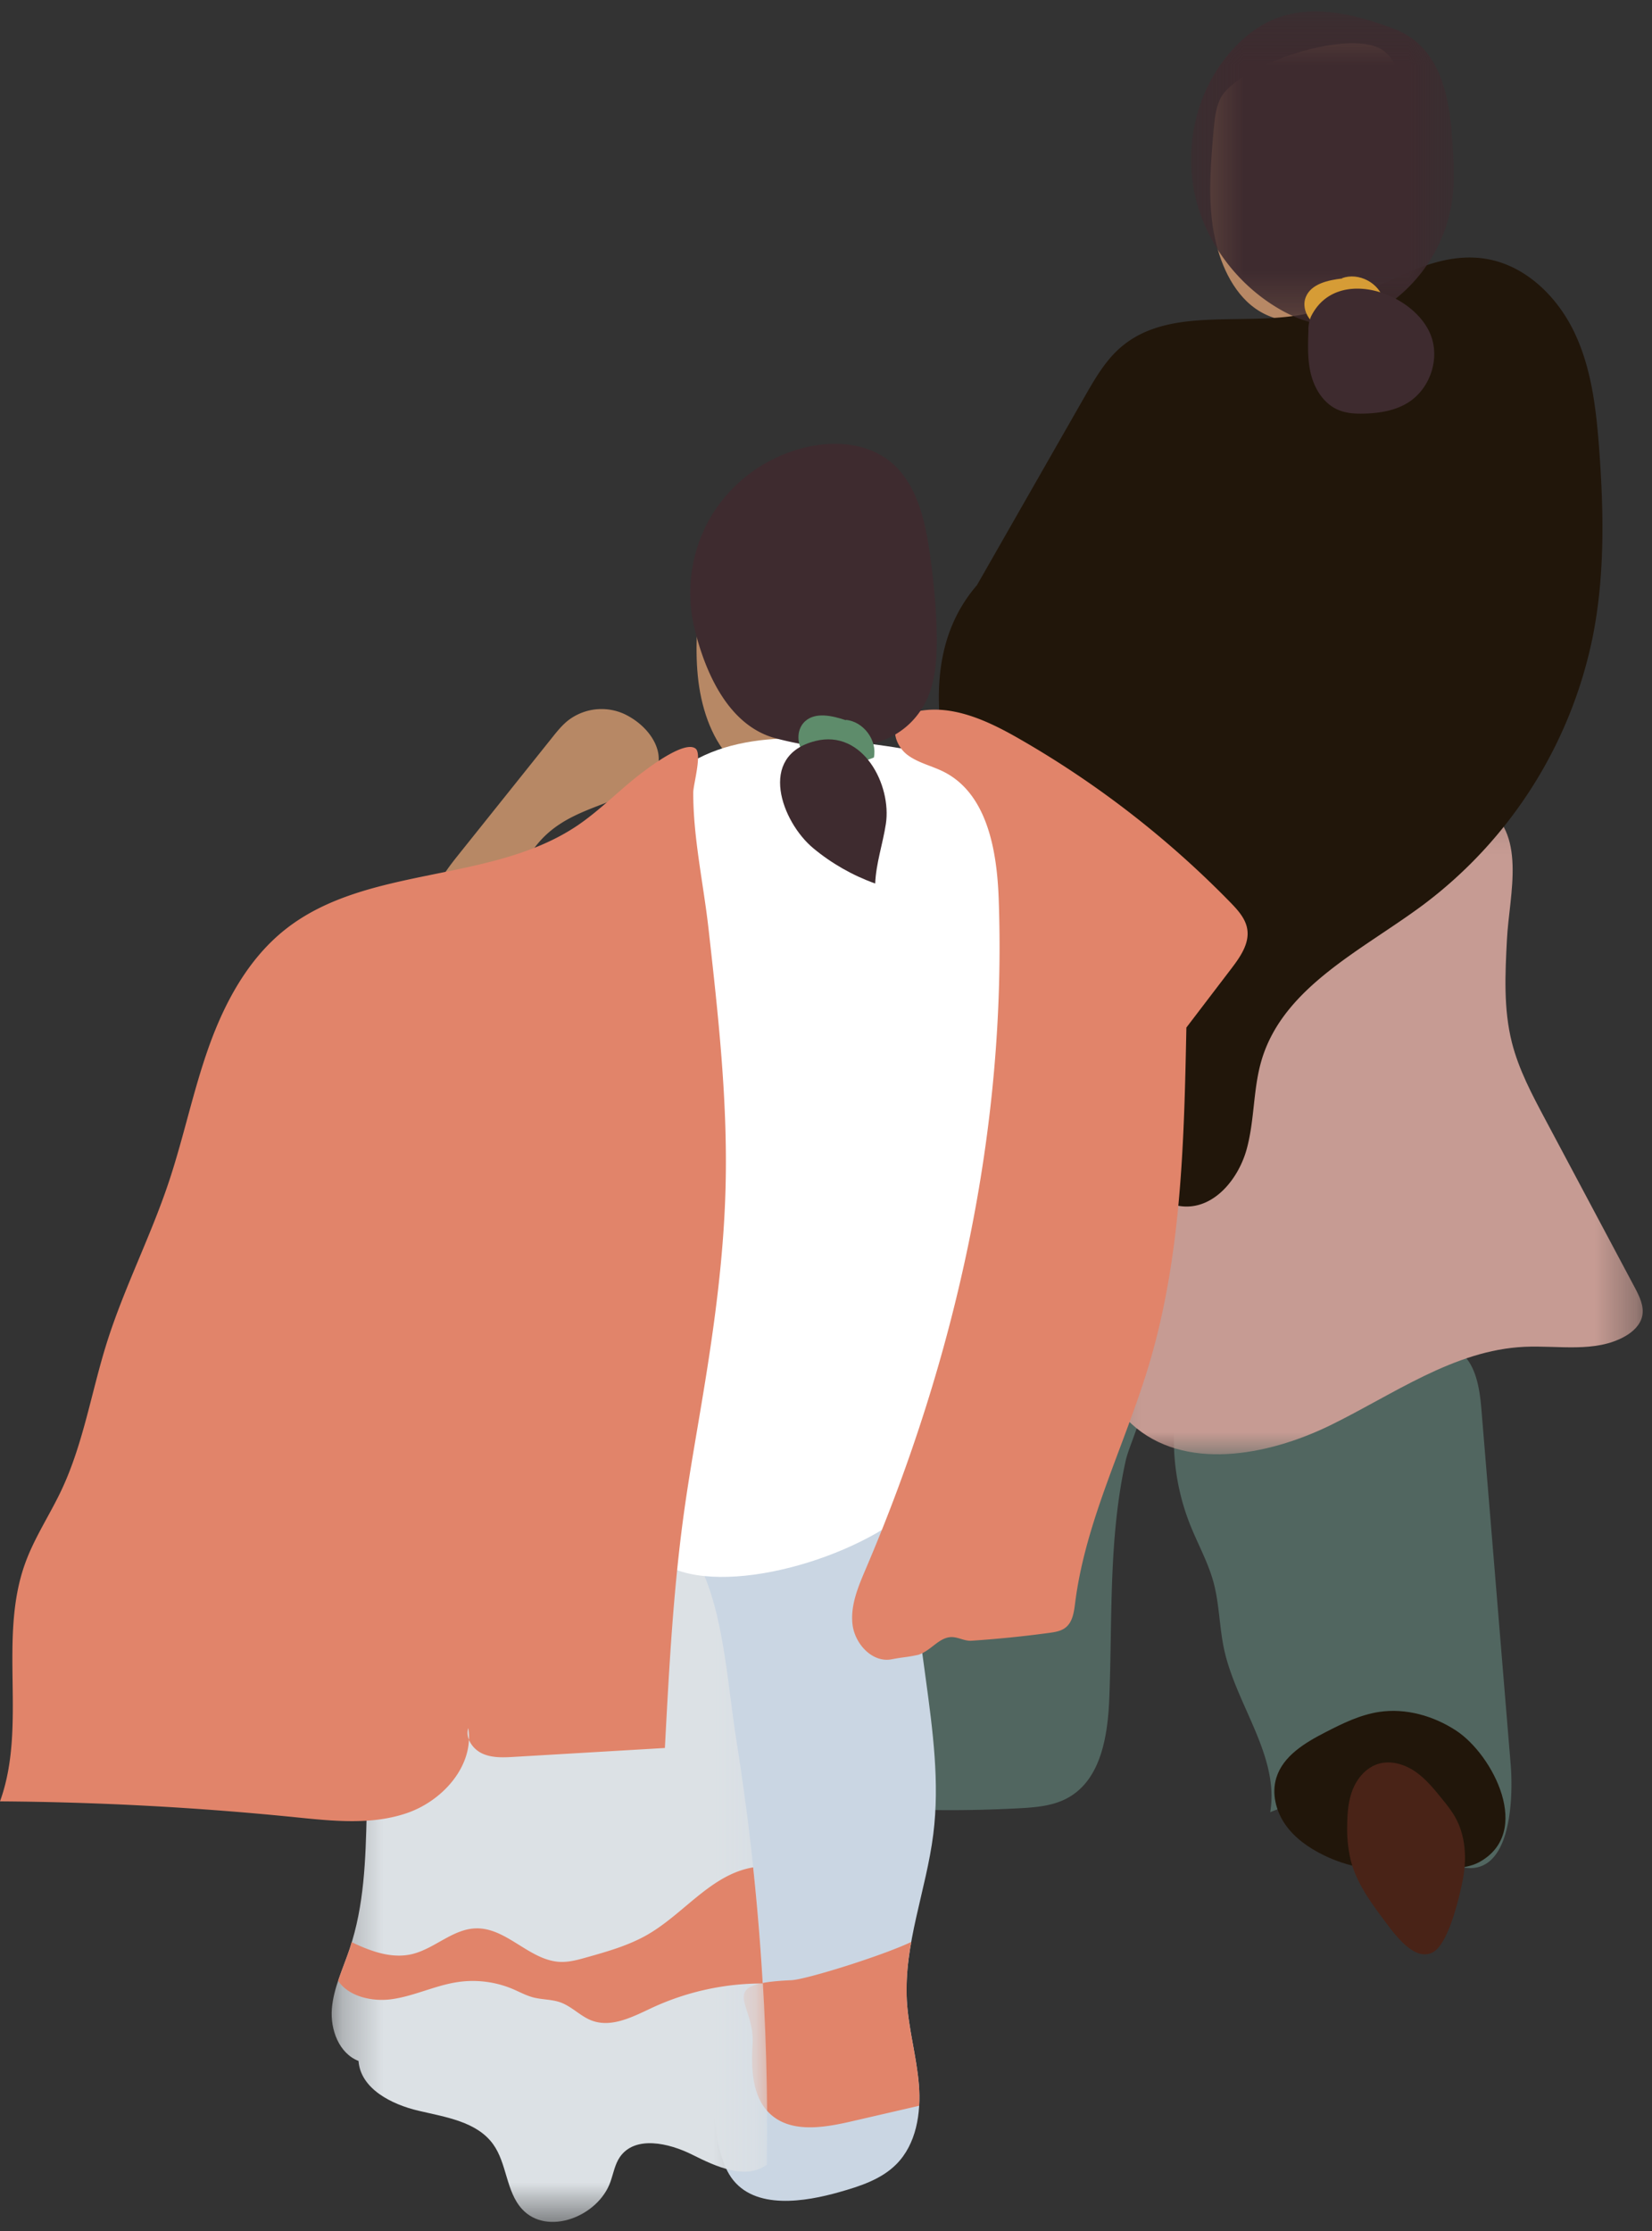 <svg xmlns="http://www.w3.org/2000/svg" xmlns:xlink="http://www.w3.org/1999/xlink" width="40" height="54" viewBox="0 0 40 54">
    <rect x="0" y="0" width="40" height="54" fill="#333333" stroke="none"/>
    <defs>
        <path id="a" d="M.259.107h13.405v15.928H.26z"/>
        <path id="c" d="M.226.22H6.59v7.594H.226z"/>
        <path id="e" d="M.253.125h10.545v17.321H.253z"/>
    </defs>
    <g fill="none" fill-rule="evenodd">
        <path fill="#516660" d="M26.86 41.092c-.035.91-.196 1.968-.992 2.417-.36.204-.79.238-1.205.26-.619.033-1.238.048-1.858.044-.418-.002-.891-.038-1.155-.36-.232-.285-.216-.693-.173-1.058a13.946 13.946 0 0 1 4.316-8.495c.353-.327 1.38-1.13 1.83-.503.302.42-.265 1.51-.363 1.942-.421 1.885-.325 3.836-.4 5.753"/>
        <path fill="#B78865" d="M29.544 2.394c-.11.23-.136.505-.16.772-.063.73-.126 1.468-.035 2.198s.356 1.463.838 1.93c.586.566 1.461.638 2.08.17.25-.189.455-.45.628-.736.564-.929 1.707-4.563.641-5.473-.747-.638-3.593.317-3.992 1.139"/>
        <path fill="#516660" d="M35.776 43.43a8.537 8.537 0 0 0-5.02.433c.225-1.361-.82-2.587-1.115-3.934-.118-.541-.115-1.105-.26-1.638-.132-.48-.379-.92-.563-1.382a5.587 5.587 0 0 1-.38-2.47c.012-.17.035-.349.13-.492.11-.165.3-.258.484-.335 1.02-.427 2.126-.595 3.22-.76l1.87-.28c.367-.056.764-.106 1.09.072.49.27.592.917.638 1.474l.708 8.59c.066.8.026 2.843-1.283 2.461.157-.154.937-1.64.481-1.74"/>
        <path fill="#21160A" d="M32.045 44.901c-.358-.176-.696-.412-.924-.739-.228-.327-.334-.752-.217-1.132.164-.532.697-.85 1.193-1.104.412-.213.836-.42 1.295-.49.647-.097 1.318.094 1.865.452.889.581 1.872 2.472.554 3.187-.388.21-1.01.135-1.437.176-.81.075-1.587.014-2.33-.35"/>
        <g transform="translate(26.111 19.165)">
            <mask id="b" fill="#fff">
                <use xlink:href="#a"/>
            </mask>
            <path fill="#C69B93" d="M10.377 3.57c-.044.837-.086 1.689.12 2.5.166.654.486 1.256.803 1.851l2.168 4.07c.117.22.237.463.183.704-.049.216-.228.38-.421.488-.719.403-1.608.213-2.43.251-1.705.079-3.17 1.152-4.702 1.9-1.532.747-3.551 1.118-4.808-.031C.473 14.555.23 13.36.262 12.256c.084-2.832 1.644-5.382 3.155-7.782.784-1.243 1.596-2.518 2.784-3.386C7.03.483 8.752-.267 9.775.319c1.11.636.657 2.171.602 3.25" mask="url(#b)"/>
        </g>
        <path fill="#21160A" d="M23.654 14.165l2.62-4.584c.244-.424.494-.858.866-1.177 1.2-1.029 3.05-.47 4.59-.831 1.456-.342 2.751-1.54 4.229-1.311.961.148 1.742.905 2.16 1.781.419.875.53 1.862.602 2.829.111 1.505.14 3.03-.15 4.51a10.798 10.798 0 0 1-4.118 6.524c-1.475 1.095-3.363 1.976-3.899 3.73-.216.706-.172 1.47-.369 2.182s-.774 1.425-1.514 1.384c-.494-.027-.9-.378-1.266-.71-.534-.486-1.074-.978-1.491-1.567-.65-.918-.97-2.02-1.278-3.1-.789-2.754-3.214-7.072-.982-9.66"/>
        <g transform="translate(28.611 .057)">
            <mask id="d" fill="#fff">
                <use xlink:href="#c"/>
            </mask>
            <path fill="#3E2B2F" d="M6.558 3.394c.029.473.056.95-.01 1.42A3.737 3.737 0 0 1 4.75 7.471c-.286.167-.599.298-.929.333-.53.055-1.059-.141-1.515-.417C1.265 6.76.5 5.685.287 4.492.074 3.299.43 2.01 1.254 1.12c.28-.302.612-.56.993-.716.918-.376 1.968-.115 2.896.238 1.099.417 1.347 1.582 1.415 2.752" mask="url(#d)"/>
        </g>
        <path fill="#492317" d="M33.545 46.519c-.343-.458-.695-.931-.838-1.485a3.32 3.32 0 0 1-.087-.866c.004-.296.027-.598.141-.871.114-.274.33-.518.614-.604.296-.089.624.006.88.178.256.173.455.416.65.656.117.144.234.289.326.45.262.461.288 1.025.183 1.545-.078.39-.337 1.52-.716 1.729-.442.244-.92-.423-1.153-.732"/>
        <path fill="#D69C36" d="M32.502 6.74c-.347.041-.757.129-.886.453-.11.277.074.61.347.73.273.12.599.062.86-.081.262-.143.472-.362.679-.577-.102-.416-.605-.681-1.007-.532"/>
        <path fill="#3E2B2F" d="M31.74 7.67a.845.845 0 0 0-.06.34c-.012.363-.025.734.072 1.085.096.351.318.687.655.828.196.083.415.094.628.088.366-.01.742-.07 1.053-.263.507-.314.759-.985.584-1.554-.334-1.085-2.312-1.805-2.932-.525"/>
        <path fill="#CAD6E3" d="M20.32 53.059c.499-.141 1.017-.307 1.382-.674.486-.488.602-1.237.547-1.923-.055-.686-.253-1.355-.292-2.041-.077-1.361.472-2.675.641-4.027.157-1.248-.013-2.51-.182-3.755l-.796-5.863c-.033-.246-.075-.509-.246-.689-.331-.347-.908-.185-1.351.001l-3.13 1.315c-.378.16-.778.336-1.005.676-.197.296-.23.67-.23 1.024-.003 1.653.57 3.245.897 4.866.487 2.405.43 4.869.628 7.304.072.884.001 2.684.521 3.43.563.805 1.81.584 2.616.356"/>
        <path fill="#E1846A" d="M18.223 49.47c-.04.638-.01 1.372.507 1.765.51.387 1.254.258 1.895.11l1.63-.376c.01-.17.008-.34-.006-.507-.055-.686-.253-1.355-.292-2.041a6.085 6.085 0 0 1 .109-1.418c-.696.332-2.549.912-2.907.927-1.881.081-.875.535-.936 1.54"/>
        <g transform="translate(7.778 36.334)">
            <mask id="f" fill="#fff">
                <use xlink:href="#e"/>
            </mask>
            <path fill="#DCE1E5" d="M10.791 16.06c-.517.378-1.232.047-1.805-.24-.573-.288-1.392-.47-1.755.056-.12.175-.156.392-.226.593-.294.85-1.538 1.33-2.144.665-.39-.428-.362-1.103-.7-1.57-.396-.547-1.149-.654-1.806-.809-.658-.154-1.403-.534-1.452-1.205-.473-.184-.685-.756-.646-1.26.04-.505.269-.971.43-1.45.707-2.092.136-4.44.781-6.551C2.102 2.215 3.97.569 6.111.196c3.596-.627 3.536 3.056 3.943 5.606.54 3.39.788 6.826.737 10.258" mask="url(#f)"/>
        </g>
        <path fill="#B78865" d="M17.107 13.524c-.111.23-.137.505-.16.772-.064.73-.127 1.468-.036 2.198.092.73.356 1.464.838 1.93.587.566 1.462.638 2.081.17.249-.188.454-.45.628-.736.563-.929 1.706-4.563.64-5.473-.746-.637-3.592.317-3.991 1.14"/>
        <path fill="#FFF" d="M22.373 36.203c.81-.975 1.046-2.289 1.253-3.538l.86-5.19c.123-.742.246-1.484.297-2.233.105-1.559-.106-3.119-.316-4.666-.058-.43-.12-.87-.336-1.247-.508-.887-1.661-1.124-2.676-1.272-1.868-.27-4.046-.445-5.368.898-.693.703-.993 1.688-1.439 2.566-.47.927-1.127 1.78-1.358 2.792-.15.66-.11 1.346-.067 2.021.116 1.865.232 3.732.466 5.586.213 1.694.745 5.342 2.67 6.072 1.638.622 4.94-.498 6.014-1.789"/>
        <path fill="#E1846A" d="M22.242 40.052c-.324.07-.326.048-.651.11-.465.091-.89-.368-.948-.836-.058-.468.139-.927.324-1.361 2.179-5.104 3.411-10.65 3.215-16.194-.041-1.176-.274-2.551-1.325-3.087-.291-.148-.625-.216-.886-.413-.26-.197-.413-.604-.197-.848.09-.1.221-.15.351-.184.869-.223 1.765.19 2.542.636a23.426 23.426 0 0 1 5.123 3.966c.182.187.37.393.41.65.055.348-.17.67-.383.95l-1.091 1.43c-.055 2.732-.116 5.502-.894 8.122-.577 1.946-1.546 3.793-1.8 5.807-.027.217-.06.46-.231.594-.11.087-.257.11-.396.129a27.89 27.89 0 0 1-1.884.19c-.18.012-.344-.107-.523-.086-.28.032-.458.322-.756.425"/>
        <path fill="#3E2B2F" d="M16.809 15.181a3.642 3.642 0 0 1 .475-2.79 3.663 3.663 0 0 1 2.35-1.59c.63-.123 1.324-.063 1.844.313.71.514.923 1.462 1.042 2.328.092.671.159 1.346.162 2.023.004.6-.052 1.23-.386 1.727-.777 1.157-2.343.985-3.508.68-1.15-.302-1.716-1.592-1.98-2.69"/>
        <path fill="#5E8C6B" d="M20.483 17.433c-.331-.11-.74-.207-.995.03-.218.204-.196.583-.001.808.194.226.513.312.811.295.298-.017.582-.124.861-.23.088-.418-.252-.874-.68-.912"/>
        <path fill="#3E2B2F" d="M19.691 20.53c.445.37.955.66 1.5.855.02-.488.184-.958.258-1.44.146-.94-.55-2.3-1.705-2.01-1.417.355-.815 1.962-.053 2.595"/>
        <path fill="#B78865" d="M15.114 17.281a1.327 1.327 0 0 0-1.37.166c-.144.117-.26.262-.375.406l-2.276 2.845c-.355.444-.732.957-.662 1.522.04.322.291.651.616.637a.707.707 0 0 0 .262-.072c.894-.413 1.077-1.591 1.701-2.352.665-.811 1.627-.888 2.48-1.37.84-.473.42-1.406-.376-1.782"/>
        <path fill="#E1846A" d="M17.155 22.475c.232 2.068.465 4.145.414 6.226-.04 1.688-.268 3.367-.543 5.033-.158.964-.333 1.925-.467 2.893-.26 1.883-.36 3.784-.46 5.682l-3.65.215c-.259.015-.53.028-.765-.078-.236-.105-.421-.372-.345-.618.141.902-.608 1.749-1.47 2.051-.865.302-1.81.198-2.72.106A76.465 76.465 0 0 0 0 43.601c.663-1.828-.053-3.936.61-5.764.224-.62.597-1.174.878-1.77.532-1.128.725-2.382 1.1-3.572.415-1.315 1.051-2.55 1.49-3.858.365-1.085.592-2.213.976-3.292.384-1.078.95-2.13 1.847-2.843 1.976-1.569 4.982-1.109 7.076-2.518.574-.387 1.054-.899 1.61-1.313.197-.147 1.009-.753 1.257-.55.157.13-.058.873-.058 1.058-.005 1.08.248 2.221.369 3.296M18.228 45.2c-1.008.173-1.662 1.113-2.542 1.623-.458.265-.977.412-1.49.556-.202.057-.41.114-.62.108-.75-.024-1.302-.831-2.052-.812-.567.015-1.009.5-1.56.626-.492.111-.996-.074-1.45-.293-.016.056-.03.111-.049.166-.087.258-.192.512-.278.77.252.378.82.513 1.301.445.548-.077 1.055-.336 1.602-.415.446-.066.91-.006 1.323.168.164.07.322.157.494.203.217.057.45.046.661.121.282.1.491.344.773.445.483.174 1-.106 1.465-.322a6.337 6.337 0 0 1 2.662-.58 59.019 59.019 0 0 0-.232-2.81l-.008.001"/>
    </g>
</svg>
